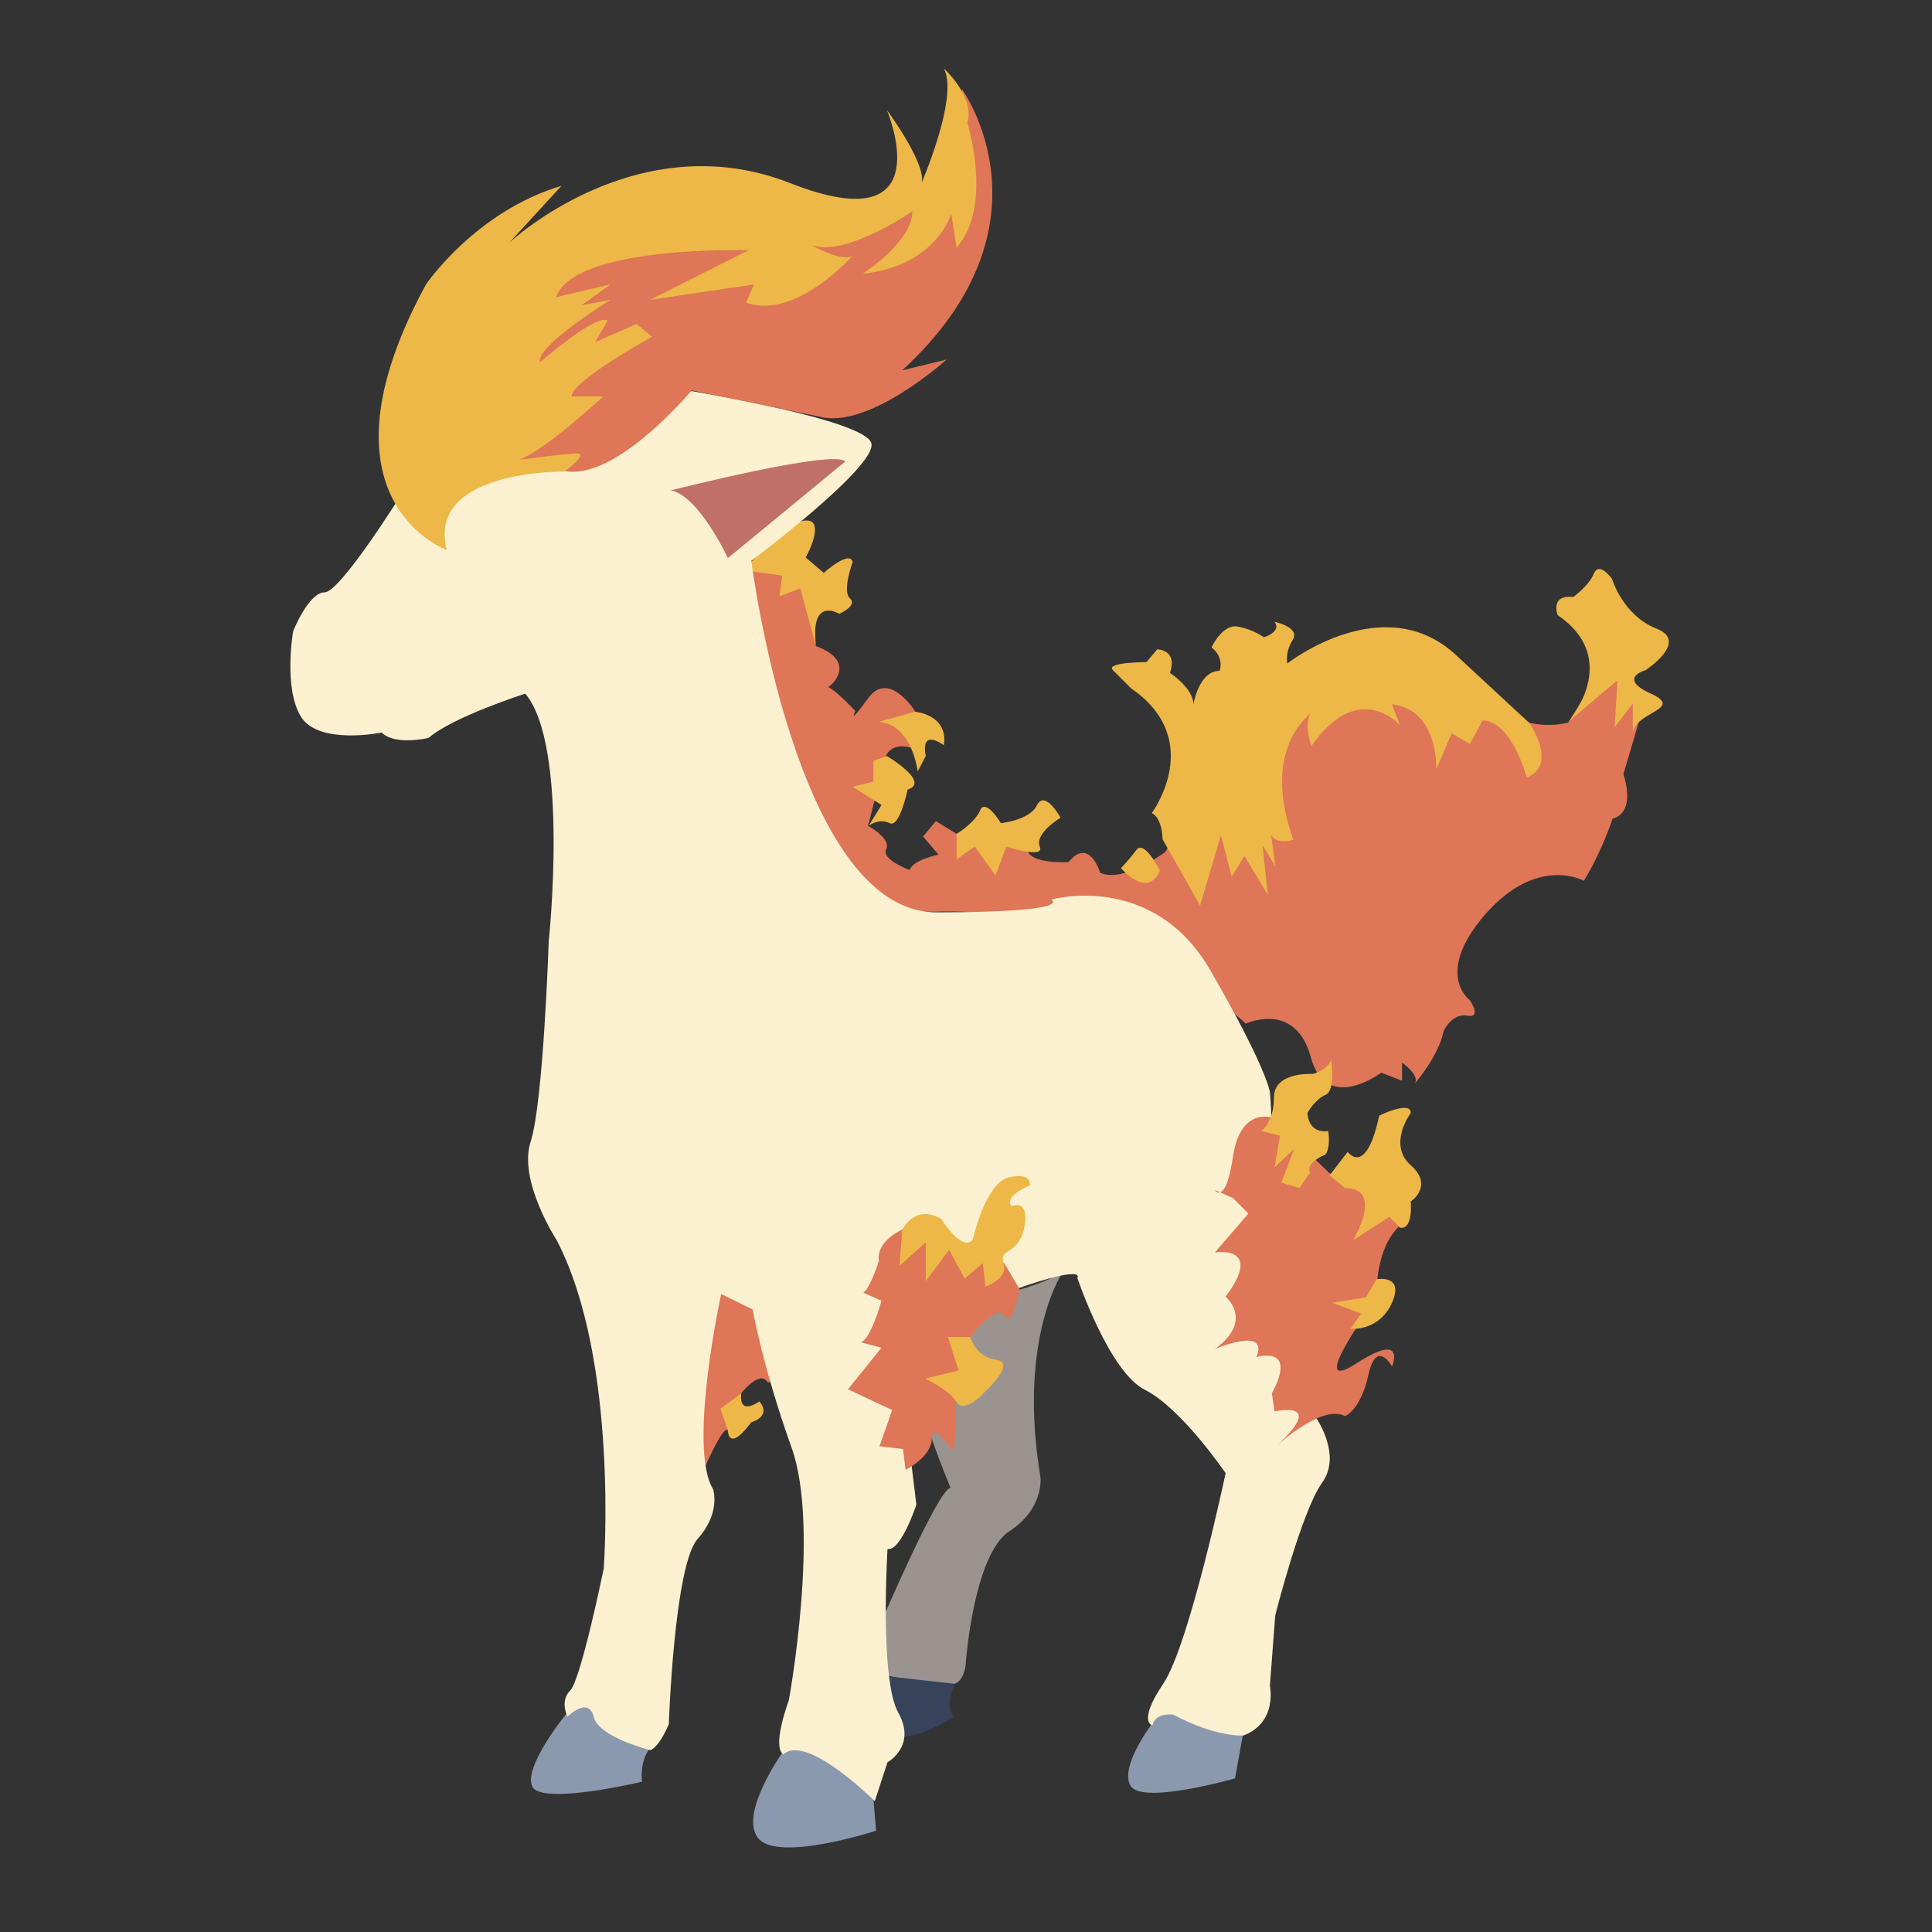 <?xml version="1.0" encoding="utf-8"?>
<!-- Generator: Adobe Illustrator 23.0.4, SVG Export Plug-In . SVG Version: 6.00 Build 0)  -->
<svg version="1.1" id="Layer_1" xmlns="http://www.w3.org/2000/svg" xmlns:xlink="http://www.w3.org/1999/xlink" x="0px" y="0px"
	 viewBox="0 0 288 288" style="enable-background:new 0 0 288 288;" xml:space="preserve">
<rect x="0" y="0" width="288" height="288" fill="#333333" stroke="none"/>
<style type="text/css">
	.st0{fill:#9B938F;}
	.st1{fill:#36435A;}
	.st2{fill:#8A99AE;}
	.st3{fill:#DE7657;}
	.st4{fill:#EDB847;}
	.st5{fill:#FBF1D0;}
	.st6{fill:#C16F69;}
</style>
<path class="st0" d="M158.6,189.3c0,0-7,9.9-3.5,30.9c0,0,0.6,4.7-4.7,8.1c-5.2,3.5-6.4,19.2-6.4,19.2s0,2.9-1.7,3.5
	c-1.7,0.6-9.9-1.2-9.9-1.2l-1.2-7.6c0,0,8.7-20.4,10.5-20.4c0,0-1.7-4.1-2.9-7.6c-1.2-3.5,7-20.4,7-20.4S156.2,191.7,158.6,189.3z"
	/>
<path class="st1" d="M142.3,251c0,0-1.6,3.7,0,4.9c0,0-7,4.3-9.3,2.7s-0.6-8.7-0.6-8.7L142.3,251z"/>
<path class="st2" d="M84.4,255.5c0,0-6.6,8.1-5,10.9c1.6,2.7,16.3-0.8,16.3-0.8s-0.4-3.1,1.2-5S86.8,251.2,84.4,255.5z"/>
<path class="st2" d="M116.6,261.3c0,0-6.6,9.3-3.5,12.8c3.1,3.5,17.5-1.2,17.5-1.2l-0.4-4.7C130.2,268.3,118.6,256.3,116.6,261.3z"
	/>
<path class="st2" d="M171.7,257c0,0-5,6.6-3.1,9.3c1.9,2.7,15.5-1.2,15.5-1.2l1.2-6.6C185.3,258.6,173.3,252.8,171.7,257z"/>
<path class="st3" d="M110.8,85.1c0,0,0.4,51.6,28.7,50.8s46.2,16.7,46.2,16.7s7.4-3.5,9.7,5c2.3,8.5,10.5,2.3,10.5,2.3l3.1,1.2v-2.7
	c0,0,2.7,1.9,1.9,3.1c0,0,3.5-3.9,4.3-7.8c0,0,1.2-2.7,3.5-2.3c2.3,0.4,0.4-2.3,0.4-2.3s-5.4-3.9,2.3-12.8c7.8-8.9,14.7-5,14.7-5
	s2.3-3.5,4.3-9.3c0,0,3.5-0.4,1.6-6.6l3.1-10.5l-4.7-8.1l-6.6,10.9c0,0-5.4,1.6-9.7-1.9c-4.3-3.5-33.8-6.6-33.8-6.6L173.7,127
	c0,0-6.2,4.7-9.7,3.1c0,0-1.6-5.4-4.7-1.6c0,0-5.8,0.4-6.2-1.9c-0.4-2.3-10.5-2.3-10.5-2.3l-3.1-1.9l-1.9,2.3l2.3,2.7
	c0,0-3.9,0.8-4.3,2.3c0,0-4.3-1.6-3.5-3.1c0.8-1.6-2.7-3.5-2.7-3.5l2.7-10.5c0,0,0.8-1.9,3.5-1.2c2.7,0.8,0.8-5.4,0.8-5.4
	s-3.9-6.2-7-1.9c-3.1,4.3-1.9,1.9-1.9,1.9s-4.3-4.7-4.7-3.5c-0.4,1.2,6.2-3.5-1.2-6.2l-0.4-9.3l-6.2-3.1L110.8,85.1z"/>
<path class="st4" d="M116.6,78.9c0,0,3.9-2.3,4.7-0.8s-1.2,5-1.2,5l2.7,2.3c0,0,3.9-3.5,4.3-1.6c0,0-1.6,4.3-0.4,5.4
	s-1.6,2.3-1.6,2.3s-4.3-2.7-3.5,4.7l-2.3-8.5l-3.1,1.2l0.4-3.1l-5.8-0.8L116.6,78.9z"/>
<path class="st4" d="M136.4,106.1c0,0,5,0.4,4.3,5c0,0-3.5-2.7-2.7,1.6l-1.2,2.3c0,0-0.8-7-5.8-7.4L136.4,106.1z"/>
<path class="st4" d="M132.2,112.7c0,0,6.6,3.9,3.1,5c0,0-1.2,5.8-2.7,5c-1.6-0.8-3.1,0.4-3.1,0.4l1.9-3.1l-4.3-2.7l3.1-0.8v-3.1
	L132.2,112.7z"/>
<path class="st4" d="M142.6,124.3c0,0,2.7-1.6,3.5-3.5s3.1,1.9,3.1,1.9s4.3-0.4,5.4-2.7c1.2-2.3,3.5,1.9,3.5,1.9s-3.9,2.3-3.1,4.3
	c0.8,1.9-5,0-5,0l-1.6,4.3l-3.1-4.3l-2.7,1.9V124.3z"/>
<path class="st4" d="M167.1,129.4c0,0,3.9,4.7,5.8,0.4c0,0-2.3-4.7-3.5-3.1C168.3,128.2,167.1,129.4,167.1,129.4z"/>
<path class="st4" d="M173.3,125.1c0,0,0-3.1-1.6-3.9c0,0,8.1-10.9-3.1-18.6c0,0-1.6-1.6-2.7-2.7c-1.2-1.2,5-1.2,5-1.2l1.6-1.9
	c0,0,3.1,0,1.9,3.5c0,0,3.5,2.3,3.5,4.7c0,0,0.8-5,3.9-5c0,0,0.8-1.9-1.2-3.5c0,0,1.6-3.5,3.9-3.1s3.9,1.6,3.9,1.6s2.7-0.8,1.6-2.3
	c0,0,3.9,0.8,2.7,2.7c-1.2,1.9-0.8,3.5-0.8,3.5s14.4-11.3,25.2-1.2c10.9,10.1,10.9,10.1,10.9,10.1s4.3,6.2-0.4,8.1
	c0,0-2.3-8.5-6.6-8.5l-1.9,3.5l-2.7-1.6l-2.3,5.4c0,0,0.4-8.3-5.9-9.6c-0.2,0-0.4-0.1-0.7-0.1l1.2,3.1c0,0-6.2-7-13.2,3.1
	c0,0-1.9-5,1.2-5.8c0,0-9.3,4.7-3.9,19.8c0,0-3.9,1.2-3.5-2.3l0.8,6.2l-1.9-3.1l0.8,7.4l-3.5-5.8l-1.9,3.1l-1.6-6.2l-3.1,10.5
	L173.3,125.1z"/>
<path class="st4" d="M233.8,107.6c0,0,8.1-9.3-1.6-15.9c0,0-1.2-3.1,2.3-2.7c0,0,2.3-1.6,3.1-3.5c0.8-1.9,2.7,0.8,2.7,0.8
	s1.6,5.4,6.6,7.4c5,1.9-1.6,6.2-1.6,6.2s-4.3,1.2,0.8,3.5c5,2.3-2.3,2.7-2.7,5.8v-4.3l-2.7,3.5l0.4-7L233.8,107.6z"/>
<path class="st3" d="M104.6,219.8c0,0,3.1-7.4,3.9-6.6c0.8,0.8,1.9-5.4,1.9-5.4s2.7-3.5,3.9-1.9c1.2,1.6,5-8.9,5-8.9l-8.9-10.1
	l-8.5,5.8L104.6,219.8z"/>
<path class="st5" d="M103.1,58.3c0,0,26,4.3,26.8,7.8c0.8,3.5-17.9,17.5-17.9,17.5s6.6,52.4,27.6,52.4s17.1-1.9,17.1-1.9
	s15.1-4.3,23.7,10.5c8.5,14.7,8.9,18.2,8.9,18.2s0.8,7.8-0.8,9.3l7.4,38.8c0,0,4.3,5.8,1.2,10.1c-3.1,4.3-7,19.8-7,19.8l-0.8,10.5
	c0,0,1.2,5.4-3.9,7.4c0,0-3.9,0.4-10.5-3.1c0,0-2.7-0.4-3.1,1.6c0,0-2.3-0.4,1.6-6.2c3.9-5.8,9.3-31.4,9.3-31.4s-6.6-9.7-12-12.4
	c-5.4-2.7-10.1-16.7-10.1-16.7s1.9-2.7-14.7,3.7l-10.1,23.5l0.8,6.6c0,0-2.3,7-4.3,6.6c0,0-1.2,19.4,1.6,24.4s-1.6,7.4-1.6,7.4
	l-1.9,5.8c0,0-10.1-10.1-13.6-7c0,0-1.9-0.4,0.8-8.1c0,0,4.7-25.6,0.4-37.6c-4.3-12-5.8-20.6-5.8-20.6l-4.7-2.3c0,0-5,22.9-1.2,29.1
	c0,0,1.2,3.5-2.3,7.4c-3.5,3.9-4.3,27.6-4.3,27.6s-1.2,3.1-2.7,3.9c0,0-7.8-1.9-8.5-5c-0.8-3.1-3.9,0-3.9,0s-1.2-2.3,0.4-3.9
	c1.6-1.6,5-18.2,5-18.2s2.3-31-7-48.9c0,0-5.8-8.9-3.9-14.7c1.9-5.8,2.7-29.9,2.7-29.9s3.1-29.1-3.5-36.9c0,0-10.9,3.5-14.4,6.6
	c0,0-5,1.2-7-0.8c0,0-9.3,1.9-12-2.3c-2.7-4.3-1.2-12.8-1.2-12.8s2.3-5.8,4.7-5.8c2.3,0,11.3-14.4,11.3-14.4L103.1,58.3z"/>
<path class="st6" d="M100,73.1c0,0,24.4-6.2,26-4.3l-17.5,14.4C108.5,83.2,104.2,73.9,100,73.1z"/>
<path class="st3" d="M189.6,166.6c0,0-4.7-1.6-5.8,5.8s-2.7,5-2.7,5l2.7,1.2l2.3,2.3l-5,5.8c0,0,7.4-1.2,1.6,6.6
	c0,0,4.3,3.5-1.6,7.8c0,0,8.1-3.5,6.2,1.2c0,0,6.2-1.9,2.3,5.4l0.4,2.7c0,0,8.1-1.9,0,5.4c0,0,7-6.6,10.5-4.7c0,0,2.3-0.8,3.5-6.2
	c1.2-5.4,3.5-1.2,3.5-1.2s2.3-5.4-5.4-0.4c-7.8,5,3.1-9.7,3.1-9.7s-0.4-7.4,3.5-10.9c3.9-3.5-10.5-7.8-10.5-7.8L189.6,166.6z"/>
<path class="st3" d="M143.4,13.3c0,0,14.7,20.2-8.9,41.9l6.6-1.6c0,0-11.6,10.5-19,8.5l-19-3.9c0,0-11.3,13.6-19,12
	s-16.3,0.8-16.3,0.8l12-33.4L119,32l22.9-3.5L143.4,13.3z"/>
<path class="st3" d="M134.5,183.3c0,0-3.9,1.6-3.5,4.7c0,0-1.2,3.9-2.3,4.7l2.7,1.2c0,0-1.6,5.8-3.1,6.2l3.1,0.8l-5,6.2l6.6,3.1
	l-1.9,5.4l3.5,0.4l0.4,3.1c0,0,3.9-1.9,3.9-4.7c0-2.7,3.1,1.9,3.1,1.9s0.4-0.4,0.4-3.5c0-3.1,0-3.1,0-3.1l2.3-10.5c0,0,3.9-5,5-3.1
	c1.2,1.9,2.3-3.9,2.3-3.9l-2.3-3.9L134.5,183.3z"/>
<path class="st4" d="M66.6,82c0,0-20.6-7.4-3.1-39.6c0,0,7.4-10.9,20.2-14.7l-7.8,8.5c0,0,19-17.9,41.9-8.9s14.4-10.9,14.4-10.9
	s6.6,8.9,5,11.3c0,0,5.8-13.2,3.5-17.5c0,0,4.7,4.3,3.5,8.1c0,0,3.9,12.4-1.6,18.6l-0.8-5c0,0-2.3,7.8-13.2,8.9c0,0,7.4-4.7,7.4-9.3
	c0,0-10.1,7-15.1,5c0,0,4.7,2.7,6.2,1.6c0,0-8.5,9.7-15.9,7l1.2-2.7l-15.5,2.3l14.7-7.4c0,0-26-0.8-28.7,7l8.1-1.9l-4.3,3.1l4.3-0.8
	c0,0-11.3,7-10.5,9.3c0,0,8.5-7.4,10.1-6.2L88.7,51l4.8-2.1l1.4-0.6l2.3,1.9c0,0-12,6.6-12,8.9h4.7c0,0-11.6,10.9-14.4,9.7
	c0,0,8.5-1.2,10.5-1.2c1.9,0-1.9,2.7-1.9,2.7S63.5,70,66.6,82z"/>
<path class="st4" d="M108.5,213.2c0,0,0,3.5,3.5-1.2c0,0,3.1-0.8,1.2-3.1c0,0-3.1,2.3-2.7-1.2l-3.1,2.3L108.5,213.2z"/>
<path class="st4" d="M188,168.6c0,0,1.9-1.2,1.9-5c0-3.9,5.8-3.5,5.8-3.5s2.7-0.8,2.7-2.3c0,0,0.8,4.7-0.8,5.4s-2.7,2.7-2.7,2.7
	s0,3.1,3.1,2.7c0,0,0.4,2.3-0.4,3.5c0,0-3.1,1.2-2.3,2.7l-1.6,2.3l-2.7-0.8l1.9-5L190,174l0.8-4.7L188,168.6z"/>
<path class="st4" d="M134.5,183.3c0,0,1.9-3.9,5.8-1.6c0,0,3.1,5,4.7,3.1c0,0,1.9-8.5,5.4-9.3c3.5-0.8,3.1,1.2,3.1,1.2
	s-3.9,1.6-2.7,3.1c0,0,2.7-1.2,1.9,3.1s-3.9,3.1-3.1,5.4s-2.7,3.5-2.7,3.5l-0.4-3.5l-2.7,2.3l-2.3-4.3l-3.5,4.7v-5.8l-3.9,3.5
	L134.5,183.3z"/>
<path class="st4" d="M144.6,199.2c0,0,0.8,3.1,3.9,3.5c3.1,0.4-1.6,4.7-1.6,4.7s-3.1,3.5-4.3,1.6c-1.2-1.9-4.7-3.5-4.7-3.5l5-1.2
	l-1.6-5H144.6z"/>
<path class="st4" d="M200.9,171.7c0,0,2.7,3.9,4.7-5.4c0,0,4.7-2.3,4.7-0.4c0,0-3.5,4.7,0,7.8s0,5.4,0,5.4s0.4,4.3-1.6,3.9l-1.6-1.6
	l-5.4,3.5c0,0,4.7-7.8-1.2-7.8l-2.3-1.9L200.9,171.7z"/>
<path class="st4" d="M203.6,193.4l-5,0.8l4.3,1.6l-1.6,2.3c0,0,4.3,0.4,6.2-3.9s-2.3-3.5-2.3-3.5L203.6,193.4z"/>
</svg>
